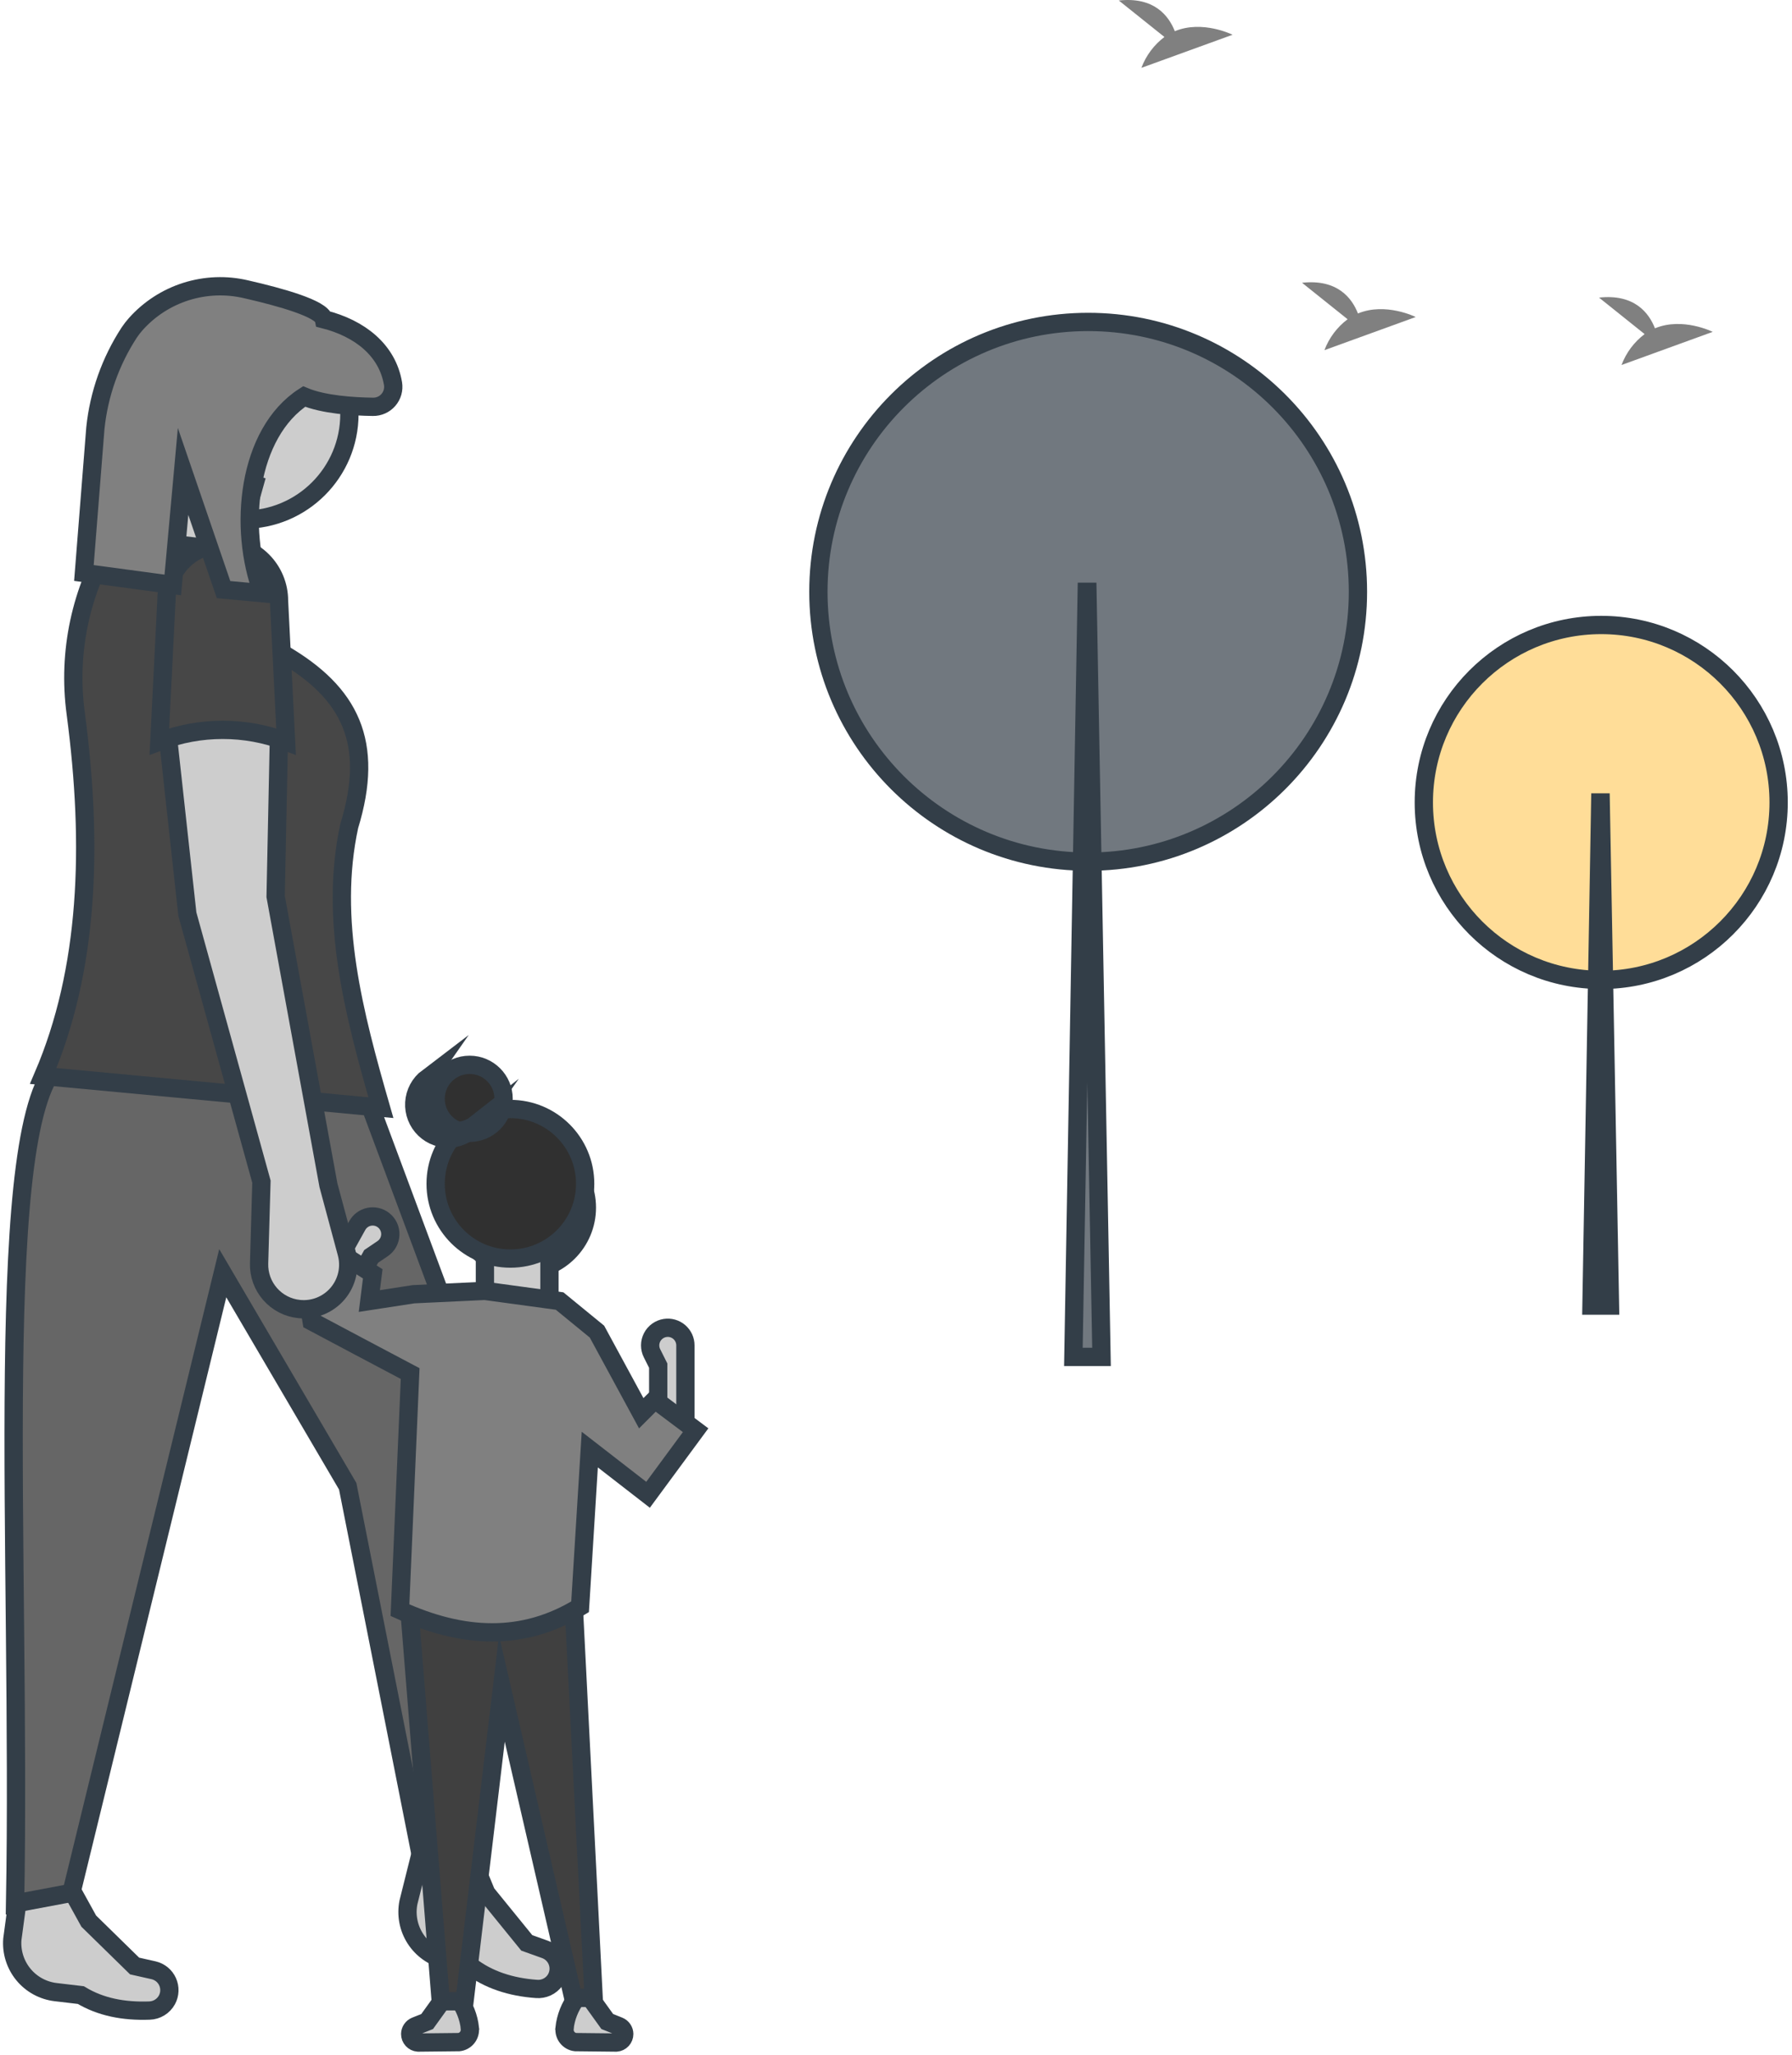 <svg width="294" height="337" viewBox="0 0 294 337" fill="none" xmlns="http://www.w3.org/2000/svg">
<path d="M262.701 160.714C246.627 160.714 233.596 147.684 233.596 131.609C233.596 115.535 246.627 102.504 262.701 102.504C278.775 102.504 291.806 115.535 291.806 131.609C291.806 147.684 278.775 160.714 262.701 160.714Z" fill="#FFDD98" stroke="#333E48" stroke-width="3" stroke-miterlimit="10"/>
<path d="M262.617 131.609H262.54L261.102 214.134H264.139L262.617 131.609Z" fill="#71787F" stroke="#333E48" stroke-width="3" stroke-miterlimit="10"/>
<path d="M178.528 141.323C154.083 141.323 134.267 121.507 134.267 97.062C134.267 72.618 154.083 52.802 178.528 52.802C202.972 52.802 222.788 72.618 222.788 97.062C222.788 121.507 202.972 141.323 178.528 141.323Z" fill="#71787F" stroke="#333E48" stroke-width="3" stroke-miterlimit="10"/>
<path d="M178.409 97.062H178.29L176.102 222.55H180.716L178.409 97.062Z" fill="#71787F" stroke="#333E48" stroke-width="3" stroke-miterlimit="10"/>
<path d="M269.819 54.794L262.343 48.811C268.15 48.173 270.541 51.336 271.516 53.847C276.054 51.96 280.991 54.429 280.991 54.429L266.032 59.864C266.787 57.848 268.1 56.089 269.819 54.794Z" fill="#808080"/>
<path d="M191.039 6.066L183.556 0.083C189.37 -0.555 191.755 2.608 192.743 5.119C197.281 3.232 202.218 5.701 202.218 5.701L187.259 11.129C188.013 9.117 189.324 7.36 191.039 6.066Z" fill="#808080"/>
<path d="M221.091 52.359L213.615 46.377C219.422 45.739 221.813 48.902 222.788 51.413C227.326 49.526 232.263 51.995 232.263 51.995L217.29 57.43C218.048 55.412 219.367 53.653 221.091 52.359Z" fill="#808080"/>
<path d="M41.075 123.285H56.091V138.3H41.075V123.285Z" fill="#E6E6E6" stroke="#333E48" stroke-width="3" stroke-miterlimit="10"/>
<path d="M40.655 157.481H55.67V172.497H40.655V157.481Z" fill="#E6E6E6" stroke="#333E48" stroke-width="3" stroke-miterlimit="10"/>
<path d="M40.241 191.685H55.256V206.7H40.241V191.685Z" fill="#E6E6E6" stroke="#333E48" stroke-width="3" stroke-miterlimit="10"/>
<path d="M40.241 191.685H55.256V206.7H40.241V191.685Z" fill="#E6E6E6" stroke="#333E48" stroke-width="3" stroke-miterlimit="10"/>
<path d="M9.159 326.732L13.261 327.216C16.502 329.172 20.275 329.909 24.525 329.754C25.113 329.737 25.687 329.565 26.188 329.258C26.69 328.95 27.103 328.517 27.386 328.001C27.632 327.549 27.77 327.045 27.789 326.531C27.808 326.016 27.708 325.504 27.497 325.035C27.286 324.565 26.969 324.15 26.572 323.823C26.174 323.496 25.706 323.265 25.205 323.148L22.084 322.447L14.559 315.083L10.021 306.863L3.429 307.621L2.026 318.056C1.858 320.145 2.508 322.217 3.839 323.836C5.169 325.455 7.077 326.493 9.159 326.732Z" fill="#CDCDCD" stroke="#333E48" stroke-width="3" stroke-miterlimit="10"/>
<path d="M73.084 321.45L77.109 322.397C80.111 324.712 83.807 325.904 88.008 326.205C88.593 326.256 89.182 326.154 89.716 325.908C90.249 325.662 90.71 325.281 91.052 324.803C91.347 324.381 91.541 323.897 91.619 323.388C91.697 322.879 91.656 322.359 91.5 321.868C91.344 321.377 91.077 320.929 90.719 320.559C90.362 320.188 89.923 319.905 89.439 319.732L86.423 318.652L79.781 310.482L76.204 301.799H69.563L67.01 312.011C66.602 314.064 67.007 316.196 68.14 317.957C69.273 319.718 71.045 320.971 73.084 321.45Z" fill="#CDCDCD" stroke="#333E48" stroke-width="3" stroke-miterlimit="10"/>
<path d="M76.387 302.367L68.883 303.524L57.045 243.758L36.545 208.818L11.711 310.453L2.475 312.186C3.513 254.951 -1.544 182.897 9.979 174.172L60.194 179.937L82.138 238.848L76.387 302.367Z" fill="#666666" stroke="#333E48" stroke-width="3" stroke-miterlimit="10"/>
<path d="M40.002 85.231C30.435 85.231 22.68 77.475 22.68 67.908C22.68 58.341 30.435 50.585 40.002 50.585C49.57 50.585 57.325 58.341 57.325 67.908C57.325 77.475 49.57 85.231 40.002 85.231Z" fill="#CDCDCD" stroke="#333E48" stroke-width="3" stroke-miterlimit="10"/>
<path d="M15.751 94.474L36.538 97.939L41.735 79.459L26.72 74.837L15.751 94.474Z" fill="#CDCDCD" stroke="#333E48" stroke-width="3" stroke-miterlimit="10"/>
<path d="M7.089 176.473L62.494 181.67C58.047 166.241 53.98 150.811 57.297 135.473C61.505 121.777 57.444 113.627 46.328 107.175L38.824 90.427L18.612 88.12C13.259 96.726 11.069 106.928 12.419 116.973C15.309 138.812 14.544 159.08 7.089 176.473Z" fill="#474747" stroke="#333E48" stroke-width="3" stroke-miterlimit="10"/>
<path d="M77.082 332.686C77.141 333.221 76.985 333.759 76.648 334.179C76.312 334.6 75.822 334.87 75.286 334.93H75.083L68.589 335C68.236 334.972 67.908 334.812 67.669 334.552C67.429 334.292 67.297 333.951 67.298 333.598C67.301 333.322 67.385 333.053 67.54 332.825C67.694 332.597 67.913 332.419 68.168 332.314L70.082 331.55L72.888 327.65H75.118C76.212 329.111 76.895 330.837 77.096 332.651L77.082 332.686Z" fill="#CDCDCD" stroke="#333E48" stroke-width="3" stroke-miterlimit="10"/>
<path d="M92.63 332.686C92.571 333.221 92.727 333.759 93.064 334.179C93.4 334.6 93.89 334.87 94.425 334.93H94.629L101.123 335C101.475 334.972 101.804 334.812 102.043 334.552C102.282 334.292 102.415 333.951 102.414 333.598C102.411 333.322 102.327 333.053 102.172 332.825C102.017 332.597 101.799 332.419 101.544 332.314L99.629 331.55L96.824 327.65H94.594C93.5 329.111 92.817 330.837 92.616 332.651L92.63 332.686Z" fill="#CDCDCD" stroke="#333E48" stroke-width="3" stroke-miterlimit="10"/>
<path d="M97.398 327.678H94.053L82.341 276.944L76.212 328.232H72.312L67.017 262.167L94.053 261.887L97.398 327.678Z" fill="#404040" stroke="#333E48" stroke-width="3" stroke-miterlimit="10"/>
<path d="M112.449 234.571H107.989V223.981L106.972 221.954C106.768 221.547 106.662 221.097 106.665 220.641C106.668 220.185 106.778 219.736 106.988 219.332C107.197 218.927 107.499 218.577 107.869 218.311C108.24 218.045 108.667 217.871 109.118 217.802C109.53 217.738 109.95 217.764 110.351 217.879C110.752 217.993 111.123 218.192 111.44 218.463C111.756 218.735 112.01 219.071 112.185 219.449C112.359 219.828 112.449 220.24 112.449 220.656V234.571Z" fill="#CDCDCD" stroke="#333E48" stroke-width="3" stroke-miterlimit="10"/>
<path d="M85.967 208.376C80.27 208.376 75.651 203.757 75.651 198.06C75.651 192.362 80.27 187.743 85.967 187.743C91.665 187.743 96.284 192.362 96.284 198.06C96.284 203.757 91.665 208.376 85.967 208.376Z" fill="#CDCDCD" stroke="#333E48" stroke-width="3" stroke-miterlimit="10"/>
<path d="M79.557 203.354H90.147V215.621H79.557V203.354Z" fill="#CDCDCD" stroke="#333E48" stroke-width="3" stroke-miterlimit="10"/>
<path d="M51.876 213.166L55.776 215.305L60.895 206.062L62.782 204.786C63.158 204.528 63.468 204.185 63.686 203.785C63.904 203.385 64.024 202.94 64.037 202.484C64.05 202.029 63.956 201.577 63.761 201.165C63.565 200.753 63.276 200.393 62.915 200.115C62.586 199.859 62.205 199.678 61.799 199.583C61.392 199.489 60.971 199.484 60.562 199.567C60.154 199.651 59.768 199.823 59.432 200.07C59.096 200.317 58.818 200.634 58.616 200.998L57.003 203.902L51.876 213.166Z" fill="#CDCDCD" stroke="#333E48" stroke-width="3" stroke-miterlimit="10"/>
<path d="M55.025 205.024L61.154 208.924L60.593 213.384L67.838 212.269L79.543 211.715L91.809 213.384L97.939 218.399L105.205 231.787L107.435 229.557L114.125 234.571L106.32 245.161L96.761 237.748L95.169 263.529C85.792 269.315 75.882 268.747 65.622 264.083L67.291 225.279L58.875 220.825L51.126 216.708L50.011 210.018L55.025 205.024Z" fill="#808080" stroke="#333E48" stroke-width="3" stroke-miterlimit="10"/>
<path d="M83.737 206.419C76.962 206.419 71.471 200.928 71.471 194.153C71.471 187.379 76.962 181.887 83.737 181.887C90.511 181.887 96.003 187.379 96.003 194.153C96.003 200.928 90.511 206.419 83.737 206.419Z" fill="#303030" stroke="#333E48" stroke-width="3" stroke-miterlimit="10"/>
<path d="M77.046 185.794C73.967 185.794 71.471 183.297 71.471 180.218C71.471 177.139 73.967 174.643 77.046 174.643C80.126 174.643 82.622 177.139 82.622 180.218C82.622 183.297 80.126 185.794 77.046 185.794Z" fill="#303030" stroke="#333E48" stroke-width="3" stroke-miterlimit="10"/>
<path d="M77.32 184.875C76.213 185.456 74.942 185.648 73.713 185.42C72.483 185.193 71.365 184.558 70.54 183.618C69.714 182.679 69.229 181.489 69.161 180.24C69.094 178.991 69.448 177.756 70.167 176.732C69.525 177.218 68.997 177.837 68.617 178.547C68.238 179.256 68.017 180.039 67.969 180.842C67.922 181.646 68.049 182.45 68.342 183.199C68.635 183.948 69.086 184.625 69.666 185.183C70.245 185.741 70.939 186.167 71.699 186.432C72.459 186.696 73.267 186.792 74.068 186.714C74.869 186.636 75.643 186.386 76.338 185.98C77.032 185.574 77.631 185.022 78.092 184.363C77.849 184.554 77.591 184.726 77.32 184.875Z" fill="#303030" stroke="#333E48" stroke-width="3" stroke-miterlimit="10"/>
<path d="M42.892 193.803L42.507 207.212C42.453 209.06 43.102 210.86 44.323 212.249C45.544 213.637 47.245 214.512 49.085 214.695C50.266 214.815 51.459 214.646 52.56 214.201C53.661 213.756 54.638 213.05 55.404 212.143C56.171 211.236 56.705 210.156 56.96 208.996C57.216 207.837 57.185 206.632 56.87 205.487L53.882 194.378L45.221 147.025L45.796 119.308L27.316 118.733L30.738 149.914L42.892 193.803Z" fill="#CDCDCD" stroke="#333E48" stroke-width="3" stroke-miterlimit="10"/>
<path d="M26.144 121.615C32.839 119.066 40.237 119.066 46.932 121.615L45.775 98.514C45.775 97.301 45.536 96.1 45.071 94.979C44.607 93.859 43.927 92.84 43.069 91.983C42.212 91.125 41.193 90.445 40.073 89.98C38.952 89.516 37.751 89.277 36.538 89.277C34.088 89.277 31.739 90.251 30.007 91.983C28.275 93.715 27.302 96.064 27.302 98.514L26.144 121.615Z" fill="#474747" stroke="#333E48" stroke-width="3" stroke-miterlimit="10"/>
<path d="M40.395 47.45C46.174 48.769 52.76 50.641 53.124 52.359C59.072 53.86 63.56 57.451 64.479 62.922C64.556 63.395 64.528 63.879 64.398 64.34C64.267 64.802 64.037 65.228 63.723 65.591C63.409 65.954 63.02 66.243 62.582 66.438C62.144 66.634 61.669 66.731 61.19 66.723C57.957 66.681 53.096 66.372 49.891 65.032C40.578 71.036 39.014 86.64 43.081 97.293L36.678 96.704L30.037 77.32L28.347 95.94L13.766 93.976L15.646 70.229C16.224 64.632 18.128 59.254 21.2 54.541C21.519 54.068 21.868 53.615 22.245 53.187C24.471 50.682 27.334 48.825 30.529 47.815C33.725 46.805 37.134 46.679 40.395 47.45Z" fill="#808080" stroke="#333E48" stroke-width="3" stroke-miterlimit="10"/>
</svg>
